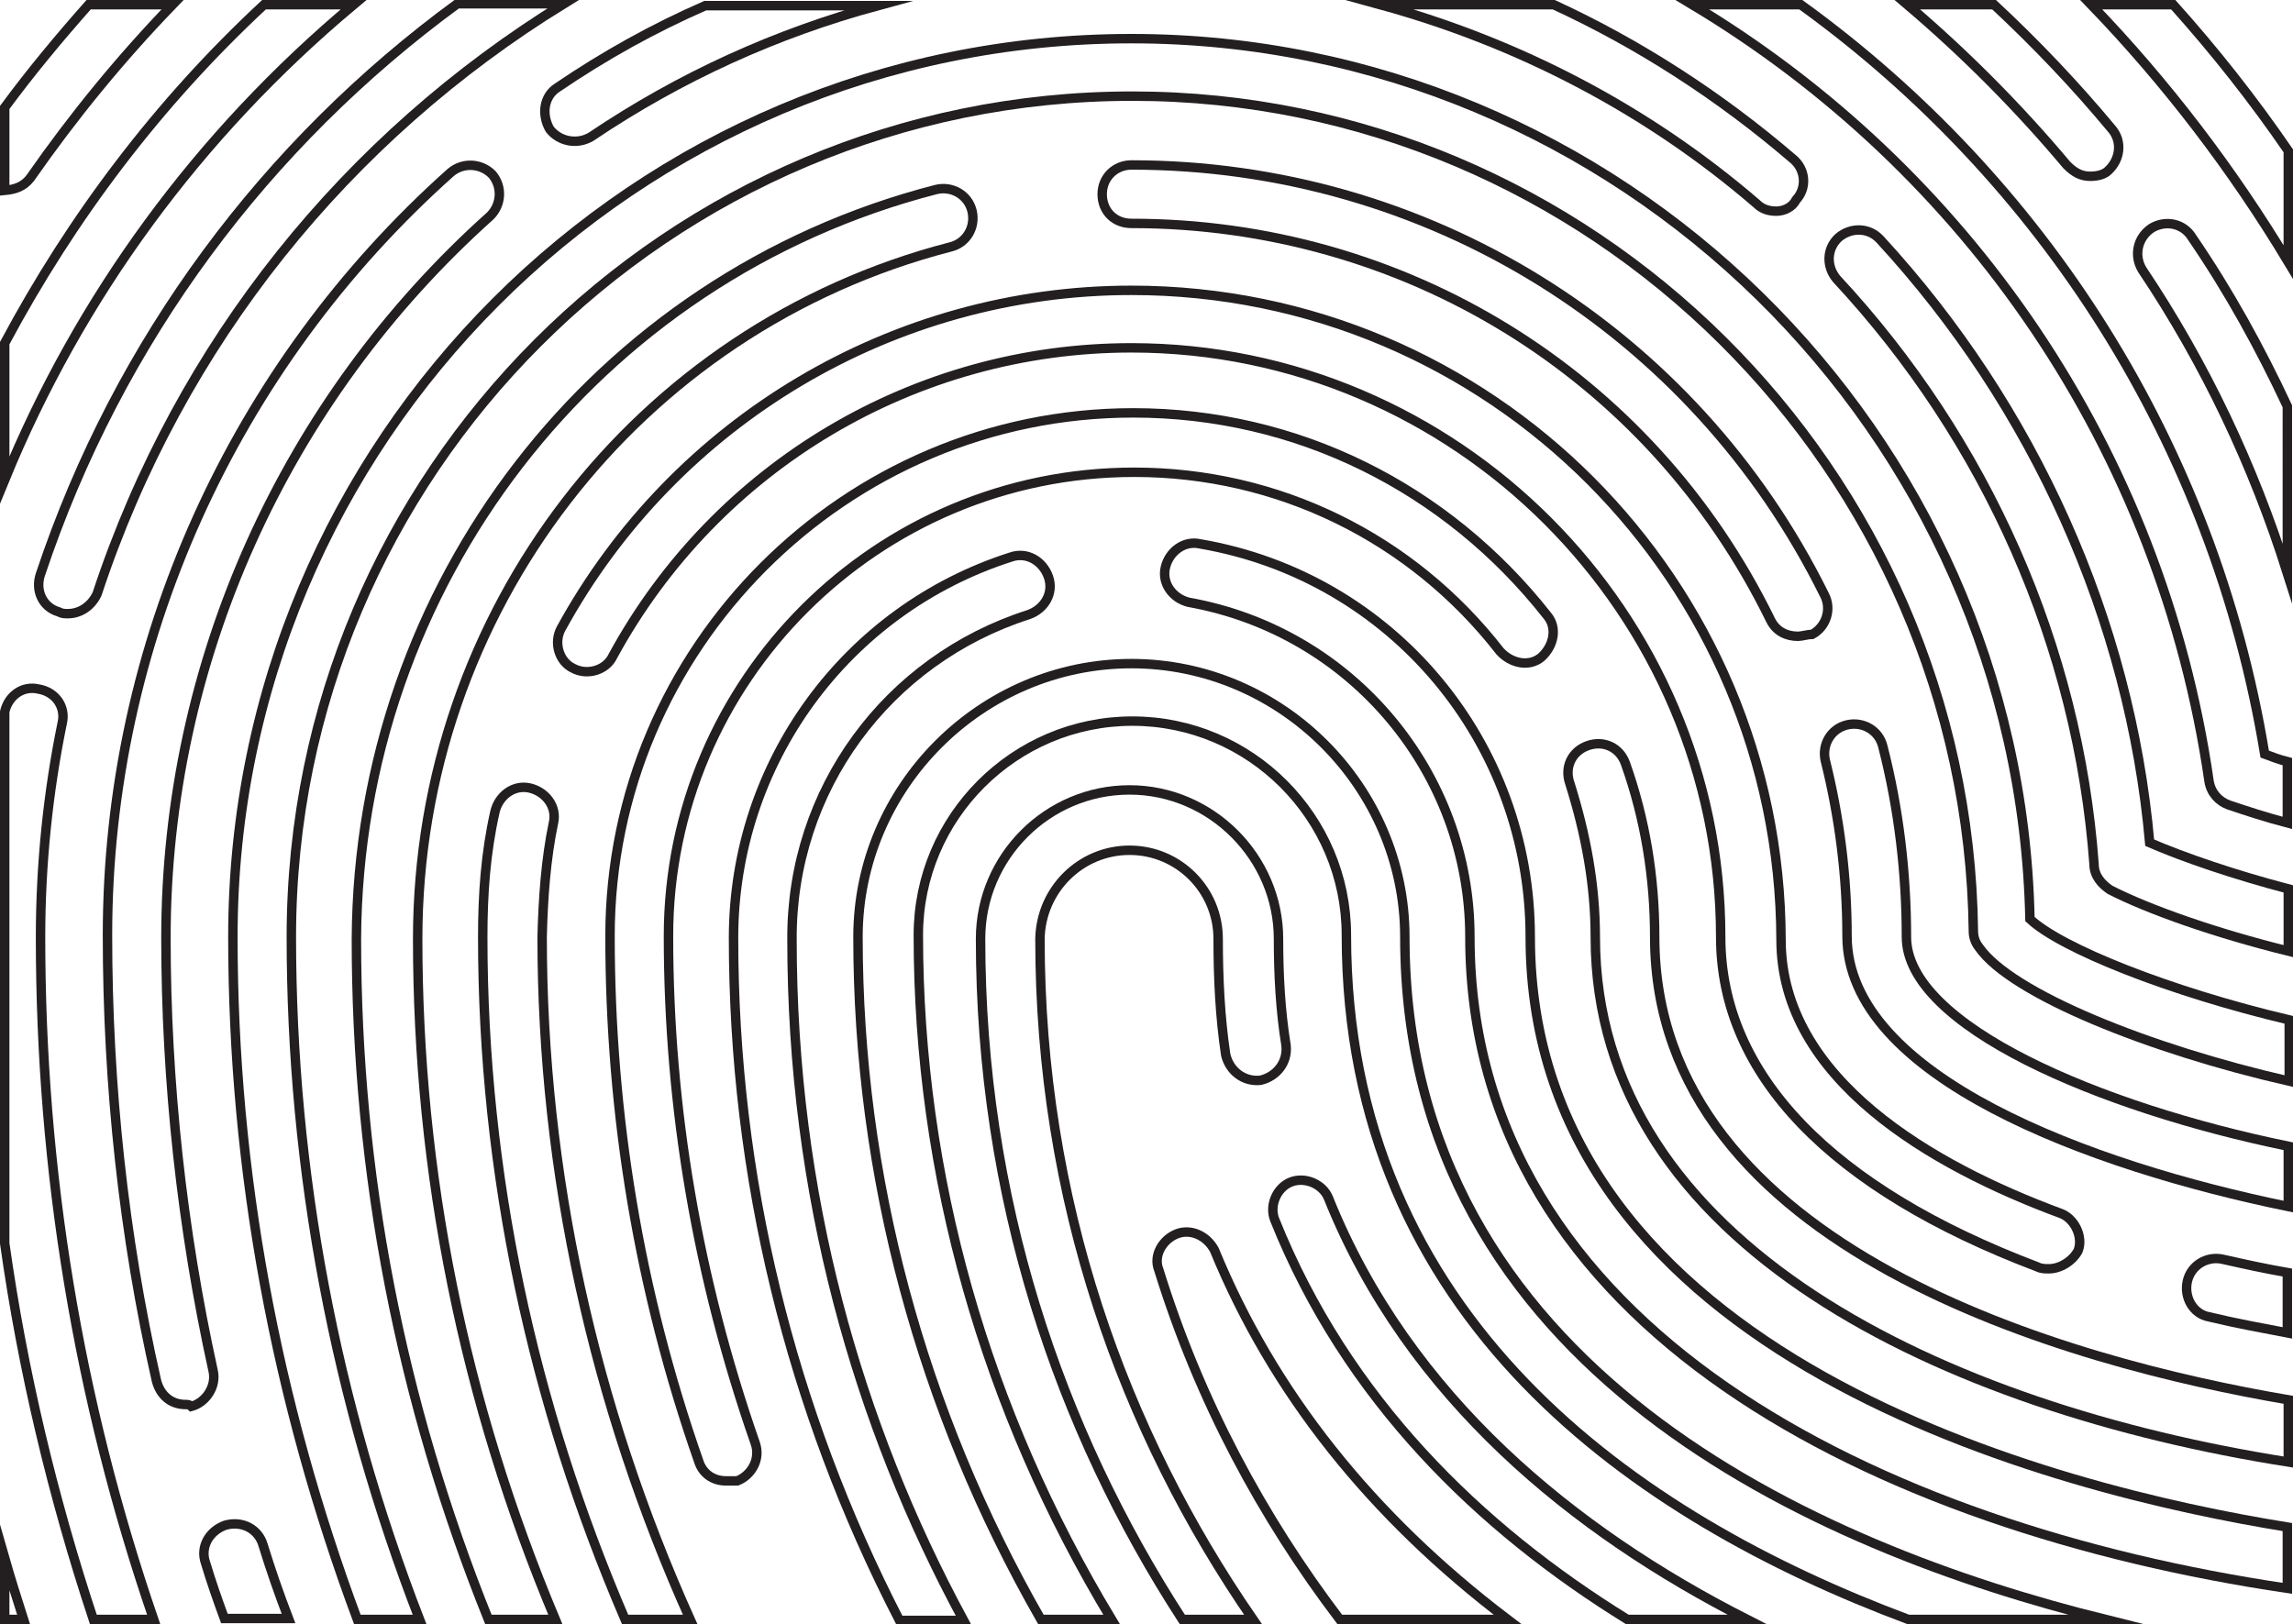 <!-- Generator: Adobe Illustrator 21.1.0, SVG Export Plug-In  -->
<svg version="1.1"
	 xmlns="http://www.w3.org/2000/svg" xmlns:xlink="http://www.w3.org/1999/xlink" viewBox="0 0 243.2 172.3" preserveAspectRatio="none">
<style type="text/css">
	.st0{fill:none;stroke:#231F20;stroke-miterlimit:10;}
</style>
<defs>
</defs>
<path class="st0" d="M3.2,18.9c4.6-6.6,9.6-12.7,15.1-18.4H9.4C6.3,4,3.3,7.6,0.5,11.4v8.8C1.6,20.1,2.5,19.8,3.2,18.9z"/>
<path class="st0" d="M242.7,16c-3.7-5.4-7.8-10.6-12.2-15.5h-8.7c8,8.3,15,17.5,20.9,27.3V16z"/>
<path class="st0" d="M0.5,171.8h2c-0.7-2.2-1.4-4.4-2-6.5V171.8z"/>
<path class="st0" d="M37.5,0.5H28C16.8,10.9,7.6,23.1,0.5,36.4v14.5C8.4,31.6,21,14.3,37.5,0.5z"/>
<path class="st0" d="M219.2,17.5c0.8,0.8,1.5,1.2,2.5,1.2c0.8,0,1.5-0.2,1.9-0.6c1.3-1.2,1.5-3.1,0.4-4.4
	c-3.9-4.7-8.1-9.1-12.5-13.2h-9.2C208.3,5.6,214,11.3,219.2,17.5z"/>
<path class="st0" d="M228.2,24.2c-1.5,1-1.9,2.9-1,4.4c6.7,10,11.8,20.8,15.4,32.2V43.1c-2.9-6.2-6.2-12.2-10.1-17.9
	C231.6,23.7,229.7,23.3,228.2,24.2z"/>
<path class="st0" d="M6.6,76.7C7,75,5.9,73.4,4.1,73.1c-1.7-0.4-3.2,0.7-3.6,2.4v56.4c1.9,13.5,5.1,26.9,9.4,39.9h6.4
	c-8-23.3-12-47.6-12-72.4C4.3,91.7,5.1,84,6.6,76.7z"/>
<path class="st0" d="M4.3,60.9c-0.6,1.7,0.2,3.5,1.9,4c0.4,0.2,0.6,0.2,1,0.2c1.3,0,2.5-0.8,3.1-2.1c8.8-26.7,26.6-48.5,49.5-62.6
	H48.5C28.3,15.2,12.6,36,4.3,60.9z"/>
<path class="st0" d="M234.3,82.9c0.2,1.2,1,2.1,2.1,2.5c1.8,0.6,3.9,1.3,6.2,1.9v-6.5c-0.8-0.2-1.6-0.5-2.4-0.8
	c-5.4-32.9-23.6-61-49.2-79.5h-11.5C208.5,17.9,229.2,47.6,234.3,82.9z"/>
<path class="st0" d="M199.4,25.4c-1.2-1.3-3.1-1.3-4.4-0.2c-1.3,1.2-1.3,3.1-0.2,4.4c15.9,17.1,25.6,39,27.3,62.1
	c0,1.2,0.8,2.1,1.7,2.7c4.1,2.1,11.2,4.6,18.9,6.5v-6.6c-5.7-1.5-11-3.3-14.7-4.9C225.9,65.8,215.7,43.1,199.4,25.4z"/>
<path class="st0" d="M58.3,13.7c1,1.3,2.9,1.7,4.4,0.8c9.5-6.4,19.7-11,30.4-13.9H74.8C69.3,3,64.1,5.9,59.1,9.3
	C57.7,10.2,57.4,12.1,58.3,13.7z"/>
<path class="st0" d="M186.3,21.6c0.6,0.6,1.3,0.8,2.1,0.8c0.8,0,1.7-0.4,2.1-1.2c1.2-1.3,1-3.3-0.4-4.4
	c-7.7-6.6-16.2-12.1-25.3-16.3h-18.4C161,4.5,174.7,11.6,186.3,21.6z"/>
<path class="st0" d="M52,22.9c1.2-1.2,1.3-3.1,0.2-4.4c-1.2-1.2-3.1-1.3-4.4-0.2C24.7,38.9,11.4,68.4,11.4,99.2
	c0,15.9,1.7,31.9,5.2,47.3c0.4,1.5,1.5,2.5,3.1,2.5c0.2,0,0.4,0,0.6,0.2c1.5-0.4,2.7-2.1,2.3-3.8c-3.3-15-5-30.6-5-45.9
	C17.6,70.4,30.1,42.5,52,22.9z"/>
<path class="st0" d="M23.9,161.8c-1.7,0.6-2.7,2.3-2.1,4c0.6,2,1.3,4,2,5.9h6.8c-1-2.6-1.9-5.2-2.7-7.8
	C27.4,162.2,25.7,161.3,23.9,161.8z"/>
<path class="st0" d="M215.3,97.5C214.2,45.8,171.7,4.1,120,4.1c-52.7,0-95.3,42.7-95.3,95.3c0,24.9,4.6,49.3,13.2,72.4h6.6
	c-8.9-23-13.6-47.5-13.6-72.4c0-49.2,40-89.2,89.2-89.2c48.6,0,88.6,39.6,89.2,88.6c0,0.6,0.2,1.2,0.6,1.7
	c3.4,4.9,18,10.8,32.9,14.2v-6.5C230.1,105.2,218.6,100.6,215.3,97.5z"/>
<path class="st0" d="M202.2,99.4c0-6.7-0.8-13.6-2.5-20.2c-0.4-1.7-2.1-2.7-3.8-2.3c-1.7,0.4-2.7,2.1-2.3,3.8
	c1.5,6,2.3,12.3,2.3,18.6c0,14.9,25.8,24.4,46.8,28.7v-6.4C222.7,117.5,202.2,108.8,202.2,99.4z"/>
<path class="st0" d="M120,17.5c-1.7,0-3.1,1.3-3.1,3.1s1.3,3.1,3.1,3.1c28.8,0,55,15.9,67.8,42.1c0.6,1.2,1.7,1.7,2.9,1.7
	c0.4,0,1-0.2,1.5-0.2c1.5-0.8,2.1-2.7,1.3-4.2C179.6,35,151.3,17.5,120,17.5z"/>
<path class="st0" d="M100.8,26.2c1.7-0.4,2.7-2.1,2.3-3.8c-0.4-1.7-2.1-2.7-3.8-2.3C63.1,29.4,38,62.1,37.8,99.6
	c0,24.9,4.7,49.1,14,72.2h7.1c-9.7-23.1-14.6-47.4-14.6-72.2C44.3,65,67.5,34.8,100.8,26.2z"/>
<path class="st0" d="M232,135.9c-0.4,1.7,0.6,3.5,2.3,3.8c2.9,0.7,5.7,1.2,8.3,1.7V135c-2.3-0.4-4.6-0.9-6.8-1.4
	C234.1,133.2,232.4,134.2,232,135.9z"/>
<path class="st0" d="M120,30.8c-25.2,0-48.4,13.8-60.5,35.9c-0.8,1.5-0.2,3.5,1.3,4.2c1.5,0.8,3.5,0.2,4.2-1.3
	c11-20.2,32.1-32.7,55-32.7c34.4,0,62.5,28.1,62.5,62.5c0,14.6,11.7,26.7,33.6,35c0.4,0.2,0.8,0.2,1.2,0.2c1.2,0,2.5-0.8,3.1-1.9
	c0.6-1.5-0.4-3.5-1.9-4c-13.5-5-29.6-14.2-29.6-29C188.8,61.7,158.1,30.8,120,30.8z"/>
<path class="st0" d="M58.7,87.3c0.4-1.7-0.8-3.3-2.5-3.7c-1.7-0.4-3.3,0.8-3.7,2.5c-1,4.4-1.3,8.8-1.3,13.3
	c0,25.1,5.3,49.6,15.1,72.4h6.9c-10.2-22.7-15.7-47.3-15.7-72.4C57.6,95.3,57.9,91.1,58.7,87.3z"/>
<path class="st0" d="M175.5,99.4c0-6.3-1-12.5-3.1-18.4c-0.6-1.7-2.3-2.5-4-1.9s-2.5,2.3-1.9,4c1.7,5.4,2.7,10.8,2.7,16.3
	c0,32.8,37.3,50,73.5,55.7v-6.6C219.8,144.6,175.5,132.6,175.5,99.4z"/>
<path class="st0" d="M120.2,43.8c-30.6,0-55.5,25-55.5,55.5c0,19,3.1,37.7,9.4,55.7c0.4,1.3,1.5,2.1,2.9,2.1c0.2,0,0.6,0,1.2,0
	c1.5-0.6,2.5-2.3,1.9-4c-6.1-17.5-9.2-35.5-9.2-53.8c0-27.1,22.1-49.2,49.4-49.2c15.2,0,29.4,6.9,38.8,19c1.2,1.3,3.1,1.7,4.4,0.6
	c1.3-1.2,1.7-3.1,0.6-4.4C153.4,51.7,137.5,43.8,120.2,43.8z"/>
<path class="st0" d="M162.3,99.4c0-20.6-14.6-38.2-35-41.7c-1.7-0.4-3.3,0.8-3.7,2.5c-0.4,1.7,0.8,3.3,2.5,3.7
	c17.3,3.1,29.8,18.1,29.8,35.5c0,41.6,43.5,62.7,86.7,69.1V162C218.4,158.1,162.3,144.1,162.3,99.4z"/>
<path class="st0" d="M109.1,65.2c1.7-0.6,2.7-2.3,2.1-4s-2.3-2.7-4-2.1c-17.5,5.6-29.4,21.9-29.4,40.4c0,25.3,6,49.9,17.6,72.4h6.8
	c-11.3-20.9-18.2-45.2-18.2-72.2C83.9,83.8,94.1,70,109.1,65.2z"/>
<path class="st0" d="M149,99.4c0-15.9-13.1-29-29-29s-29,13.1-29,29c0,25.4,6.7,50.2,19.4,72.4h7.5c-13.4-22.2-20.5-47.1-20.5-72.6
	c0-12.5,10.2-22.7,22.7-22.7c12.5,0,22.7,10.2,22.7,22.7c0,40.7,30.7,61.8,59.6,72.6h20.9C192.6,164.2,149,145.2,149,99.4z"/>
<path class="st0" d="M128.8,132.6c-0.8-1.5-2.5-2.3-4-1.7c-1.5,0.6-2.5,2.3-1.9,3.8c4.3,13.9,11,26.3,19.2,37.1h17.8
	C145.4,160.8,135,147.7,128.8,132.6z"/>
<path class="st0" d="M119.8,90.2c5.2,0,9.4,4.2,9.4,9.4c0,4.2,0.2,8.3,0.8,12.3c0.4,1.7,1.9,2.9,3.7,2.7c1.7-0.4,2.9-1.9,2.7-3.7
	c-0.6-3.7-0.8-7.5-0.8-11.3c0-8.6-7.1-15.8-15.8-15.8s-15.8,7.1-15.8,15.8c0,27.5,8.3,52,21.4,72.2h7.5
	c-13.8-20-22.6-44.5-22.6-72.2C110.4,94.4,114.6,90.2,119.8,90.2z"/>
<path class="st0" d="M140.9,127.1c-0.6-1.5-2.5-2.3-4-1.7c-1.5,0.6-2.3,2.5-1.7,4c7.6,19,21.7,32.7,37.4,42.4h12.7
	C167,162.5,149.4,148.3,140.9,127.1z"/>
</svg>
